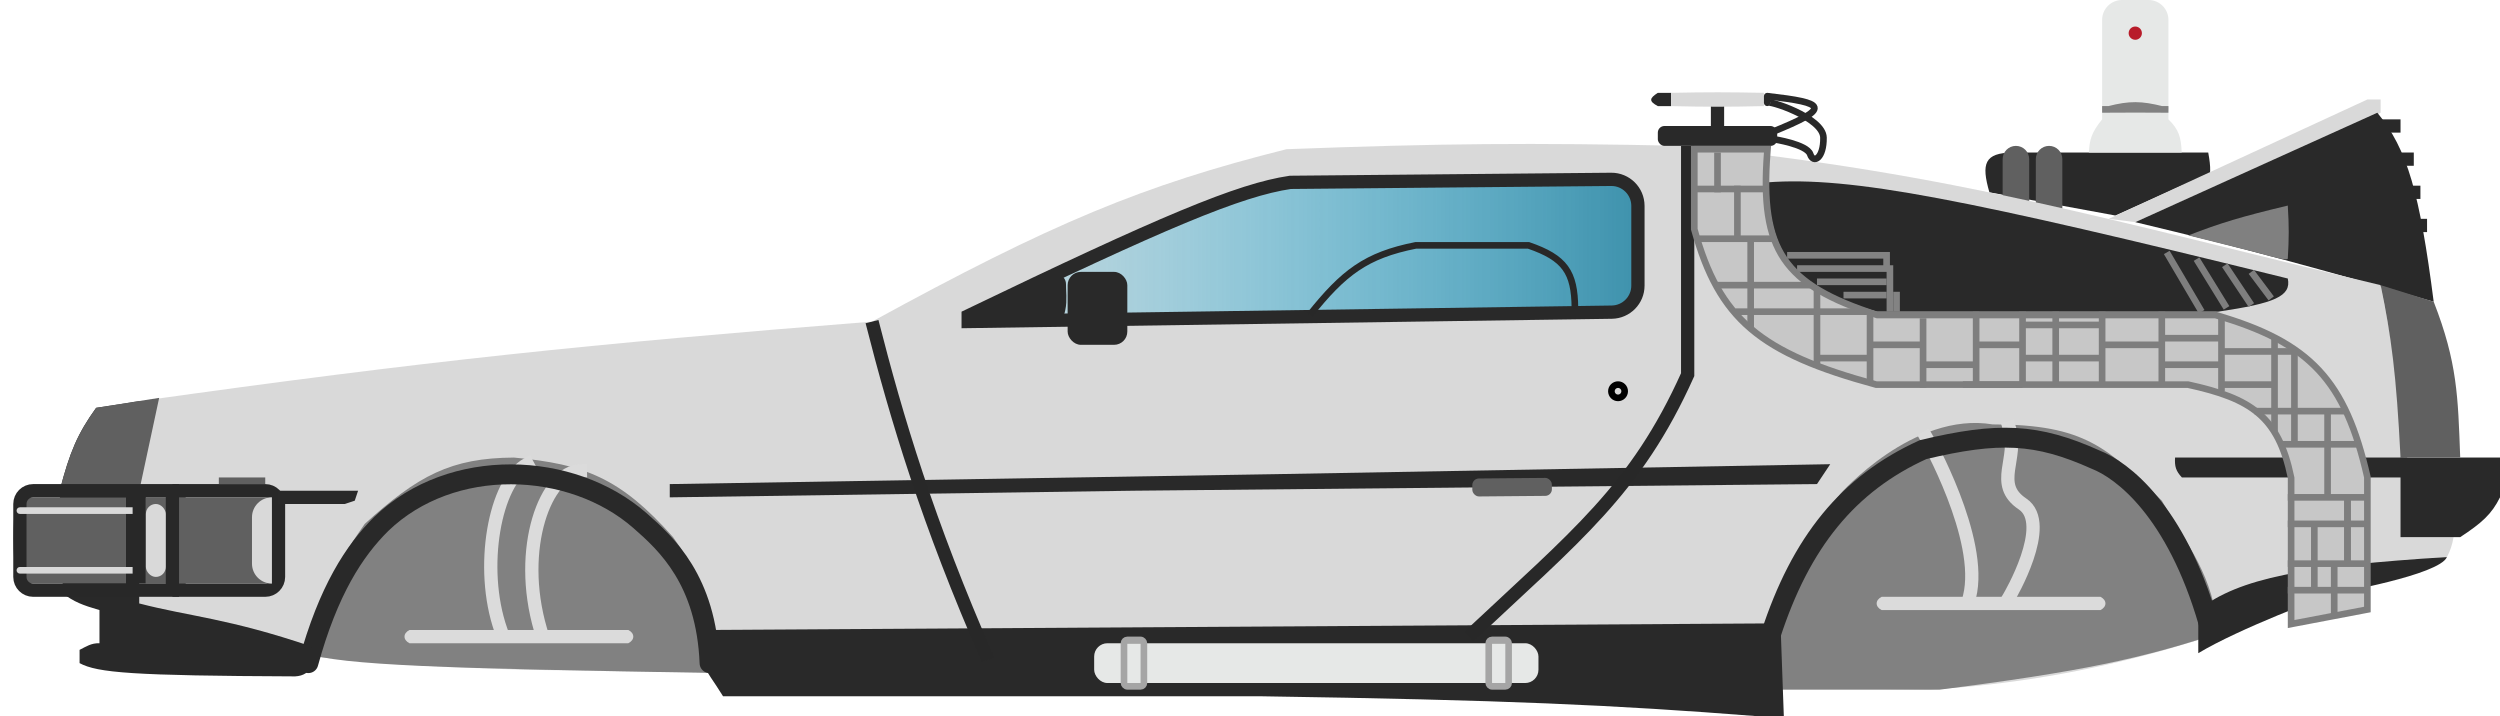 <svg width="377" height="108" viewBox="0 0 377 108" fill="none" xmlns="http://www.w3.org/2000/svg">
<path d="M303.5 23H333C333.832 27.42 333.046 28.608 329 28L319 32.5L300 29C298.752 24.662 299.251 23.061 303.5 23Z" fill="#292929"/>
<path d="M318 33L357 15H359V17L322 33.5L318 33Z" fill="#D9D9D9"/>
<rect x="359" y="18" width="3" height="2" fill="#292929"/>
<rect x="361" y="23" width="3" height="2" fill="#292929"/>
<rect x="362" y="28" width="3" height="2" fill="#292929"/>
<rect x="363" y="33" width="3" height="2" fill="#292929"/>
<path d="M343 24L358.5 17C363.047 22.498 364.899 29.16 367 45.5C349.808 40.588 339.165 37.59 322 33.5L343 24Z" fill="#292929"/>
<path d="M330 35.5C334.807 33.629 338.099 32.644 345 31C345.191 34.16 345.184 35.911 345 39C344.851 39.286 343.722 39.039 340 38L334 36.5L330 35.5Z" fill="#808080"/>
<path d="M302 24C302 22.895 302.895 22 304 22V22C305.105 22 306 22.895 306 24V31H302V24Z" fill="#606060"/>
<path d="M307 24C307 22.895 307.895 22 309 22V22C310.105 22 311 22.895 311 24V32H307V24Z" fill="#606060"/>
<path d="M317 3C317 1.343 318.343 0 320 0H324C325.657 0 327 1.343 327 3V18C328.552 19.516 328.91 20.656 329 23H315C315.109 21.093 315.362 20.01 317 18V3Z" fill="#E6E8E7"/>
<path d="M317 16.5C320.952 16.484 323.146 16.459 327 16.5M318 16.5C321.149 15.688 322.901 15.724 326 16.5" stroke="#818181"/>
<circle cx="322" cy="5" r="1" fill="#B81C2A"/>
<path d="M21 60.5C64.519 54.38 88.675 51.903 131.5 48.5C158.658 33.634 172.356 27.925 194 22.5C217.428 21.624 230.567 21.501 254 22C295.131 26.182 318.053 33.253 359 43C362.071 58.412 362.819 65.962 362.5 81H370C369.758 82.278 369.544 82.937 369 84C363.25 84.402 360.749 84.963 357.5 86.5C336.645 95.848 316 102.5 291 104L79 101C45.157 99.973 32.357 97.809 21 91V60.5Z" fill="#D9D9D9"/>
<path d="M277.5 74.5C277.5 74.5 288.5 62 300.5 64C314.5 64 317.849 67.577 326 75.5C330 82.5 333.803 86.739 334.5 95.5C323.194 99.268 313.548 101.347 292.5 104L267 104C265.363 94.053 268.087 86.763 277.5 74.5Z" fill="#818181"/>
<path d="M283.75 90H316.75C317.75 90.5 317.75 91.5 316.75 92H283.75C282.75 91.5 282.75 90.5 283.75 90Z" fill="#DBDBDB"/>
<path d="M297 90C299.183 81.267 290.5 66 290.5 66M303 90C303 90 309.5 79 305 76C300.5 73 304.484 69.155 303 64.5" stroke="#DBDBDB" stroke-width="2" stroke-linecap="square"/>
<g filter="url(#filter0_d_89_56)">
<path d="M267 93.803C271.546 79.762 278.703 70.931 290 65.803C301.372 63.093 307.12 63.316 316 67.303C320.058 68.89 328.109 74.99 333 91.803" stroke="#292929" stroke-width="3" stroke-linecap="round"/>
</g>
<path d="M55 79C63.101 71.666 68.025 69.061 77.5 69C88.116 69.995 93.5 72 101.5 81C106.5 88 107 92.5 108.5 101.5C66.412 100.802 51.84 100.337 46 98.5C47.83 90.789 49.781 86.519 55 79Z" fill="#818181"/>
<path d="M61.75 95H94.75C95.75 95.5 95.75 96.5 94.75 97H61.75C60.75 96.5 60.75 95.5 61.75 95Z" fill="#DBDBDB"/>
<path d="M75.522 95C72.237 85.589 74.629 72.654 79.522 70M81.522 95C77.878 82.594 82.388 71.082 87.522 71" stroke="#DBDBDB" stroke-width="2" stroke-linecap="square"/>
<g filter="url(#filter1_d_89_56)">
<path d="M46.5 98C49.501 87.055 53.431 81.026 57.5 77C68.064 66.802 86.15 67.443 96.5 76.5C100.5 80 106.5 85.5 107 98" stroke="#292929" stroke-width="3" stroke-linecap="round"/>
</g>
<path d="M14.5 61.5C24.5 60 16.956 61.06 21 60.5V91C28.638 92.986 34.328 93.203 47 97.5C47.566 99.666 47.094 101.871 44.5 102C19.936 101.896 14.702 101.457 12 100V98C13 97.5 13.758 96.961 15 97V92C12.432 91.254 11.148 90.754 9.5 89.5L9 74C10.526 68.114 11.718 65.359 14.5 61.5Z" fill="#292929"/>
<path d="M21 74H9C10.536 68.109 11.731 65.357 14.5 61.5L24 60L21 74Z" fill="#606060"/>
<path d="M27 74H40C41.105 74 42 74.895 42 76V87C42 88.105 41.105 89 40 89H27V74Z" stroke="#282828" stroke-width="2"/>
<rect x="19" y="74" width="3" height="14" fill="#282828"/>
<path d="M2.491 75H19V88H2.491C1.871 82.615 1.802 79.735 2.491 75Z" fill="#606060"/>
<path d="M22 75H41V88H22V75Z" fill="#606060"/>
<path d="M3 76C3 74.895 3.895 74 5 74H26V89H5C3.895 89 3 88.105 3 87V76Z" stroke="#282828" stroke-width="2"/>
<g filter="url(#filter2_d_89_56)">
<path d="M2 75.5C1.724 75.5 1.5 75.724 1.5 76C1.5 76.276 1.724 76.5 2 76.5L2 75.5ZM19 75.5H2L2 76.5H19V75.5Z" fill="#D9D9D9"/>
</g>
<g filter="url(#filter3_d_89_56)">
<path d="M2 86.5C1.724 86.5 1.5 86.724 1.5 87C1.5 87.276 1.724 87.5 2 87.5L2 86.5ZM2 87.5H19V86.5H2L2 87.5Z" fill="#D9D9D9"/>
</g>
<rect x="33" y="72" width="7" height="1" fill="#606060"/>
<path d="M38 78C38 76.343 39.343 75 41 75V75V88V88C39.343 88 38 86.657 38 85V78Z" fill="#D9D9D9"/>
<rect x="22" y="76" width="3" height="11" rx="1.5" fill="#D9D9D9"/>
<path d="M331.5 92C337.623 87.131 347.656 85.347 369 84C367.854 86.719 352.371 89.412 352 89.5C350.22 90.094 337.722 94.761 331.5 98.5V92Z" fill="#292929"/>
<path d="M106.029 95L268.499 94L269 108H264.988C243.259 106.297 226.938 105.56 190.273 105H109.038C106.218 100.416 104.794 99.861 106.029 95Z" fill="#292929"/>
<path d="M42 74H54L53.5 75.5L52 76H42V74Z" fill="#292929"/>
<path d="M192.5 71.5L276 70L274 73L171 74L101 75V73L192.5 71.5Z" fill="#292929"/>
<path d="M328 69H363V72H356H345H329.029C328.126 71.031 327.916 70.346 328 69Z" fill="#292929"/>
<path d="M362 69H377V75C375.726 77.549 374.29 78.838 371 81H362V69Z" fill="#292929"/>
<path d="M359 43L367 45.5C370.581 54.668 370.662 59.804 371 69H362C361.365 56.403 360.616 50.784 359 43Z" fill="#606060"/>
<rect x="165" y="97" width="67" height="6" rx="2" fill="#E6E8E7"/>
<rect x="169.5" y="96.5" width="3" height="7" rx="0.5" stroke="#A5A5A5"/>
<rect x="224.5" y="96.5" width="3" height="7" rx="0.5" stroke="#A5A5A5"/>
<path d="M266.5 27.5C279.141 26.543 296.662 30.067 345 42C345.563 44.685 342.993 45.735 334.5 47H283C270.711 43.51 267.035 38.897 266.5 27.5Z" fill="#292929"/>
<path d="M331.5 39.5L335.5 46" stroke="#7E7E7E" stroke-linecap="square"/>
<path d="M327.431 38.246L327.177 37.816L326.316 38.322L326.569 38.753L327.431 38.246ZM326.569 38.753L331.569 47.254L332.431 46.746L327.431 38.246L326.569 38.753Z" fill="#7E7E7E"/>
<path d="M335.5 40L339.5 46" stroke="#7E7E7E"/>
<path d="M339.5 41L342.5 45" stroke="#7E7E7E"/>
<path d="M284.5 44.5H278" stroke="#838383"/>
<path d="M286 47V45.5V44" stroke="#838383"/>
<path d="M269.5 38.5H284.5V40.5H271" stroke="#838383"/>
<path d="M274 42.499L284.5 42.499" stroke="#838383"/>
<path d="M285 40V47" stroke="#838383"/>
<path d="M245 59C245 59.552 244.552 60 244 60C243.448 60 243 59.552 243 59C243 58.448 243.448 58 244 58C244.552 58 245 58.448 245 59Z" fill="#D9D9D9" stroke="black"/>
<g filter="url(#filter4_d_89_56)">
<rect x="221.012" y="73.164" width="12" height="2.711" rx="1" transform="rotate(-0.509 221.012 73.164)" fill="#606060"/>
</g>
<path d="M131.5 48.5C135.213 63.064 139.874 78.693 149 99.5M254.5 22V56.5C246.707 73.854 237.61 80.859 221.5 96" stroke="#282828" stroke-width="2"/>
<path d="M178.38 32.702C185.959 29.55 190.752 28.065 194.578 27.499L242.963 27.047C245.186 27.026 247 28.823 247 31.047V43.072C247 45.259 245.244 47.04 243.058 47.072L146 48.485V47.628C160.653 40.574 170.859 35.83 178.38 32.702Z" fill="url(#paint0_linear_89_56)" stroke="#292929" stroke-width="2"/>
<path d="M156.808 45.405C157.189 45.233 157.694 45.328 157.893 44.874C158.123 44.348 157.104 44.962 157.072 44.973C156.536 45.159 155.75 45.144 155.324 45.57C155.278 45.616 154.841 45.96 155.027 45.867" stroke="white" stroke-width="3" stroke-linecap="round"/>
<path d="M156.808 45.339C156.657 45.49 156.557 45.471 156.346 45.471" stroke="black" stroke-width="3" stroke-linecap="round"/>
<path d="M156.61 45.471C157.267 45.053 158.058 44.915 158.773 44.624C158.887 44.578 159.3 44.443 159.044 44.335C158.504 44.107 157.85 44.253 157.336 44.496C157.236 44.544 157.248 44.59 157.182 44.65C156.93 44.881 156.447 44.91 156.141 45.061C155.776 45.24 155.502 45.514 155.096 45.636C154.38 45.851 153.646 46.461 152.89 46.461C152.697 46.461 152.379 46.651 152.186 46.725C151.826 46.863 151.449 46.914 151.09 47.069C150.797 47.196 150.394 47.425 150.079 47.45C149.936 47.462 149.827 47.516 149.701 47.579C149.374 47.742 150.432 47.525 150.79 47.45C151.797 47.241 152.906 47.384 153.927 47.384C154.454 47.384 154.578 47.319 154.994 47.087C155.092 47.033 155.226 46.903 155.1 46.791C154.671 46.406 153.577 46.593 153.062 46.593C152.317 46.593 151.738 46.612 151.072 46.922C150.59 47.147 150.208 47.156 149.694 47.19C149.606 47.196 149.416 47.222 149.368 47.318C149.343 47.368 150.777 46.891 150.87 46.857" stroke="#292929" stroke-width="3" stroke-linecap="round"/>
<path d="M154.697 45.339C154.77 44.972 155.258 44.733 155.525 44.514C155.887 44.218 155.819 45.781 155.819 46.032C155.819 47.044 156.938 46.593 157.505 46.593C158.043 46.593 158.852 46.537 159.066 45.918C159.242 45.411 159.117 44.688 159.117 44.152C159.117 43.899 159.117 43.646 159.117 43.393C159.117 42.805 159.117 43.656 159.117 43.833C159.117 44.381 159.196 45.019 159.051 45.555C158.965 45.874 158.996 46.377 158.82 46.659C158.721 46.817 158.721 47.127 158.721 47.318C158.721 47.414 158.672 47.675 158.736 47.604C158.989 47.329 159.106 46.773 159.183 46.417C159.425 45.3 159.249 43.974 159.249 42.832" stroke="#292929" stroke-width="3" stroke-linecap="round"/>
<g filter="url(#filter5_d_89_56)">
<rect x="160" y="40" width="9" height="11" rx="2" fill="#292929"/>
</g>
<path d="M197.5 47.5C202.608 41.113 205.959 38.506 213.5 37H230.5C235.989 38.892 237.45 41.02 237.5 46.5" stroke="#282828"/>
<path d="M256 22.5H255.5V23V34.5V34.568L255.518 34.634C257.378 41.316 259.817 45.99 264.035 49.581C268.235 53.157 274.152 55.615 282.869 57.983L282.933 58H283H329.946C334.748 59.046 338.136 60.248 340.57 62.317C342.988 64.372 344.527 67.337 345.5 72.051V93.5V94.104L346.094 93.991L356.594 91.991L357 91.914V91.5V72V71.943L356.987 71.888C355.337 64.692 353.21 59.617 349.67 55.825C346.129 52.033 341.225 49.581 334.14 47.52L334.071 47.5H334H283.078C275.921 45.199 271.549 42.716 269.07 39.062C266.585 35.397 265.934 30.45 266.499 23.038L266.54 22.5H266H256Z" fill="#C7C7C7" stroke="#7E7E7E"/>
<path d="M262 28L262 36" stroke="#7E7E7E"/>
<path d="M259 23L259 29" stroke="#7E7E7E"/>
<path d="M264 36L264 49.5" stroke="#7E7E7E"/>
<path d="M255.5 28.5H266" stroke="#7E7E7E"/>
<path d="M256 36H267.5" stroke="#7E7E7E"/>
<path d="M259 43H273" stroke="#7E7E7E"/>
<path d="M261.694 47L281.5 47" stroke="#7E7E7E"/>
<path d="M274 43.5L274 55" stroke="#7E7E7E"/>
<path d="M282 47L282 58" stroke="#7E7E7E"/>
<path d="M290 48L290 58.5" stroke="#7E7E7E"/>
<path d="M298 47L298 58" stroke="#7E7E7E"/>
<path d="M305 47L305 58" stroke="#7E7E7E"/>
<path d="M310 47L310 58" stroke="#7E7E7E"/>
<path d="M317 47L317 58" stroke="#7E7E7E"/>
<path d="M326 47L326 58" stroke="#7E7E7E"/>
<path d="M335 48L335 59" stroke="#7E7E7E"/>
<path d="M290 52H282" stroke="#7E7E7E"/>
<path d="M298 55H290" stroke="#7E7E7E"/>
<path d="M305 52H298" stroke="#7E7E7E"/>
<path d="M317 49H305" stroke="#7E7E7E"/>
<path d="M317 54H305" stroke="#7E7E7E"/>
<path d="M282 54H274" stroke="#7E7E7E"/>
<path d="M335 51H326" stroke="#7E7E7E"/>
<path d="M305 58H296" stroke="#7E7E7E"/>
<path d="M326 52H317" stroke="#7E7E7E"/>
<path d="M335 55H326" stroke="#7E7E7E"/>
<path d="M343 58H335" stroke="#7E7E7E"/>
<path d="M346 53H335" stroke="#7E7E7E"/>
<path d="M343 65L343 51" stroke="#7E7E7E"/>
<path d="M349 89L349 79" stroke="#7E7E7E"/>
<path d="M354 85L354 75" stroke="#7E7E7E"/>
<path d="M354 85L354 75" stroke="#7E7E7E"/>
<path d="M352 93L352 85" stroke="#7E7E7E"/>
<path d="M351 75L351 62" stroke="#7E7E7E"/>
<path d="M346 67L346 53" stroke="#7E7E7E"/>
<path d="M344 67H356" stroke="#7E7E7E"/>
<path d="M340 62H354" stroke="#7E7E7E"/>
<path d="M345 75H357" stroke="#7E7E7E"/>
<path d="M345 79H357" stroke="#7E7E7E"/>
<path d="M345 85H357" stroke="#7E7E7E"/>
<path d="M345 89H357" stroke="#7E7E7E"/>
<rect x="250" y="19" width="18" height="3" rx="1" fill="#292929"/>
<path d="M258 16C258 15.448 258.448 15 259 15C259.552 15 260 15.448 260 16V19H258V16Z" fill="#292929"/>
<path d="M249.998 14L251.998 14V16H249.998C248.626 15.266 248.709 14.827 249.998 14Z" fill="#292929"/>
<path d="M252 14C257.494 13.885 260.557 13.892 266 14V16C260.533 16.128 257.467 16.131 252 16V14Z" fill="#D9D9D9"/>
<path d="M266 14.5C266 14.224 266.224 14 266.5 14C266.776 14 267 14.224 267 14.5V15.5C267 15.776 266.776 16 266.5 16C266.224 16 266 15.776 266 15.5V14.5Z" fill="#292929"/>
<path d="M267.5 21C267.5 21 272.479 21.757 272.979 23.257C273.479 24.757 275.027 23.832 274.979 20.757C274.931 17.682 266.459 15.005 266.5 15.5" stroke="#292929"/>
<path d="M267 20C276.45 16.206 275.32 15.514 266.5 14.5" stroke="#292929"/>
<defs>
<filter id="filter0_d_89_56" x="260.5" y="59.5" width="79.001" height="42.804" filterUnits="userSpaceOnUse" color-interpolation-filters="sRGB">
<feFlood flood-opacity="0" result="BackgroundImageFix"/>
<feColorMatrix in="SourceAlpha" type="matrix" values="0 0 0 0 0 0 0 0 0 0 0 0 0 0 0 0 0 0 127 0" result="hardAlpha"/>
<feOffset dy="2"/>
<feGaussianBlur stdDeviation="2.5"/>
<feComposite in2="hardAlpha" operator="out"/>
<feColorMatrix type="matrix" values="0 0 0 0 0 0 0 0 0 0 0 0 0 0 0 0 0 0 0.8 0"/>
<feBlend mode="normal" in2="BackgroundImageFix" result="effect1_dropShadow_89_56"/>
<feBlend mode="normal" in="SourceGraphic" in2="effect1_dropShadow_89_56" result="shape"/>
</filter>
<filter id="filter1_d_89_56" x="40" y="65.029" width="73.5" height="41.471" filterUnits="userSpaceOnUse" color-interpolation-filters="sRGB">
<feFlood flood-opacity="0" result="BackgroundImageFix"/>
<feColorMatrix in="SourceAlpha" type="matrix" values="0 0 0 0 0 0 0 0 0 0 0 0 0 0 0 0 0 0 127 0" result="hardAlpha"/>
<feOffset dy="2"/>
<feGaussianBlur stdDeviation="2.5"/>
<feComposite in2="hardAlpha" operator="out"/>
<feColorMatrix type="matrix" values="0 0 0 0 0 0 0 0 0 0 0 0 0 0 0 0 0 0 0.8 0"/>
<feBlend mode="normal" in2="BackgroundImageFix" result="effect1_dropShadow_89_56"/>
<feBlend mode="normal" in="SourceGraphic" in2="effect1_dropShadow_89_56" result="shape"/>
</filter>
<filter id="filter2_d_89_56" x="0.5" y="74.5" width="21.5" height="5" filterUnits="userSpaceOnUse" color-interpolation-filters="sRGB">
<feFlood flood-opacity="0" result="BackgroundImageFix"/>
<feColorMatrix in="SourceAlpha" type="matrix" values="0 0 0 0 0 0 0 0 0 0 0 0 0 0 0 0 0 0 127 0" result="hardAlpha"/>
<feOffset dx="1" dy="1"/>
<feGaussianBlur stdDeviation="1"/>
<feComposite in2="hardAlpha" operator="out"/>
<feColorMatrix type="matrix" values="0 0 0 0 0 0 0 0 0 0 0 0 0 0 0 0 0 0 0.5 0"/>
<feBlend mode="normal" in2="BackgroundImageFix" result="effect1_dropShadow_89_56"/>
<feBlend mode="normal" in="SourceGraphic" in2="effect1_dropShadow_89_56" result="shape"/>
</filter>
<filter id="filter3_d_89_56" x="0.5" y="83.5" width="21.5" height="5" filterUnits="userSpaceOnUse" color-interpolation-filters="sRGB">
<feFlood flood-opacity="0" result="BackgroundImageFix"/>
<feColorMatrix in="SourceAlpha" type="matrix" values="0 0 0 0 0 0 0 0 0 0 0 0 0 0 0 0 0 0 127 0" result="hardAlpha"/>
<feOffset dx="1" dy="-1"/>
<feGaussianBlur stdDeviation="1"/>
<feComposite in2="hardAlpha" operator="out"/>
<feColorMatrix type="matrix" values="0 0 0 0 0 0 0 0 0 0 0 0 0 0 0 0 0 0 0.5 0"/>
<feBlend mode="normal" in2="BackgroundImageFix" result="effect1_dropShadow_89_56"/>
<feBlend mode="normal" in="SourceGraphic" in2="effect1_dropShadow_89_56" result="shape"/>
</filter>
<filter id="filter4_d_89_56" x="220.021" y="70.066" width="16.006" height="6.799" filterUnits="userSpaceOnUse" color-interpolation-filters="sRGB">
<feFlood flood-opacity="0" result="BackgroundImageFix"/>
<feColorMatrix in="SourceAlpha" type="matrix" values="0 0 0 0 0 0 0 0 0 0 0 0 0 0 0 0 0 0 127 0" result="hardAlpha"/>
<feOffset dx="1" dy="-1"/>
<feGaussianBlur stdDeviation="1"/>
<feComposite in2="hardAlpha" operator="out"/>
<feColorMatrix type="matrix" values="0 0 0 0 0 0 0 0 0 0 0 0 0 0 0 0 0 0 0.25 0"/>
<feBlend mode="normal" in2="BackgroundImageFix" result="effect1_dropShadow_89_56"/>
<feBlend mode="normal" in="SourceGraphic" in2="effect1_dropShadow_89_56" result="shape"/>
</filter>
<filter id="filter5_d_89_56" x="159" y="39" width="13" height="15" filterUnits="userSpaceOnUse" color-interpolation-filters="sRGB">
<feFlood flood-opacity="0" result="BackgroundImageFix"/>
<feColorMatrix in="SourceAlpha" type="matrix" values="0 0 0 0 0 0 0 0 0 0 0 0 0 0 0 0 0 0 127 0" result="hardAlpha"/>
<feOffset dx="1" dy="1"/>
<feGaussianBlur stdDeviation="1"/>
<feComposite in2="hardAlpha" operator="out"/>
<feColorMatrix type="matrix" values="0 0 0 0 0 0 0 0 0 0 0 0 0 0 0 0 0 0 0.3 0"/>
<feBlend mode="normal" in2="BackgroundImageFix" result="effect1_dropShadow_89_56"/>
<feBlend mode="normal" in="SourceGraphic" in2="effect1_dropShadow_89_56" result="shape"/>
</filter>
<linearGradient id="paint0_linear_89_56" x1="145" y1="37.75" x2="248" y2="37.75" gradientUnits="userSpaceOnUse">
<stop stop-color="#00C2FF" stop-opacity="0.06"/>
<stop offset="1" stop-color="#007499" stop-opacity="0.72"/>
</linearGradient>
</defs>
</svg>
